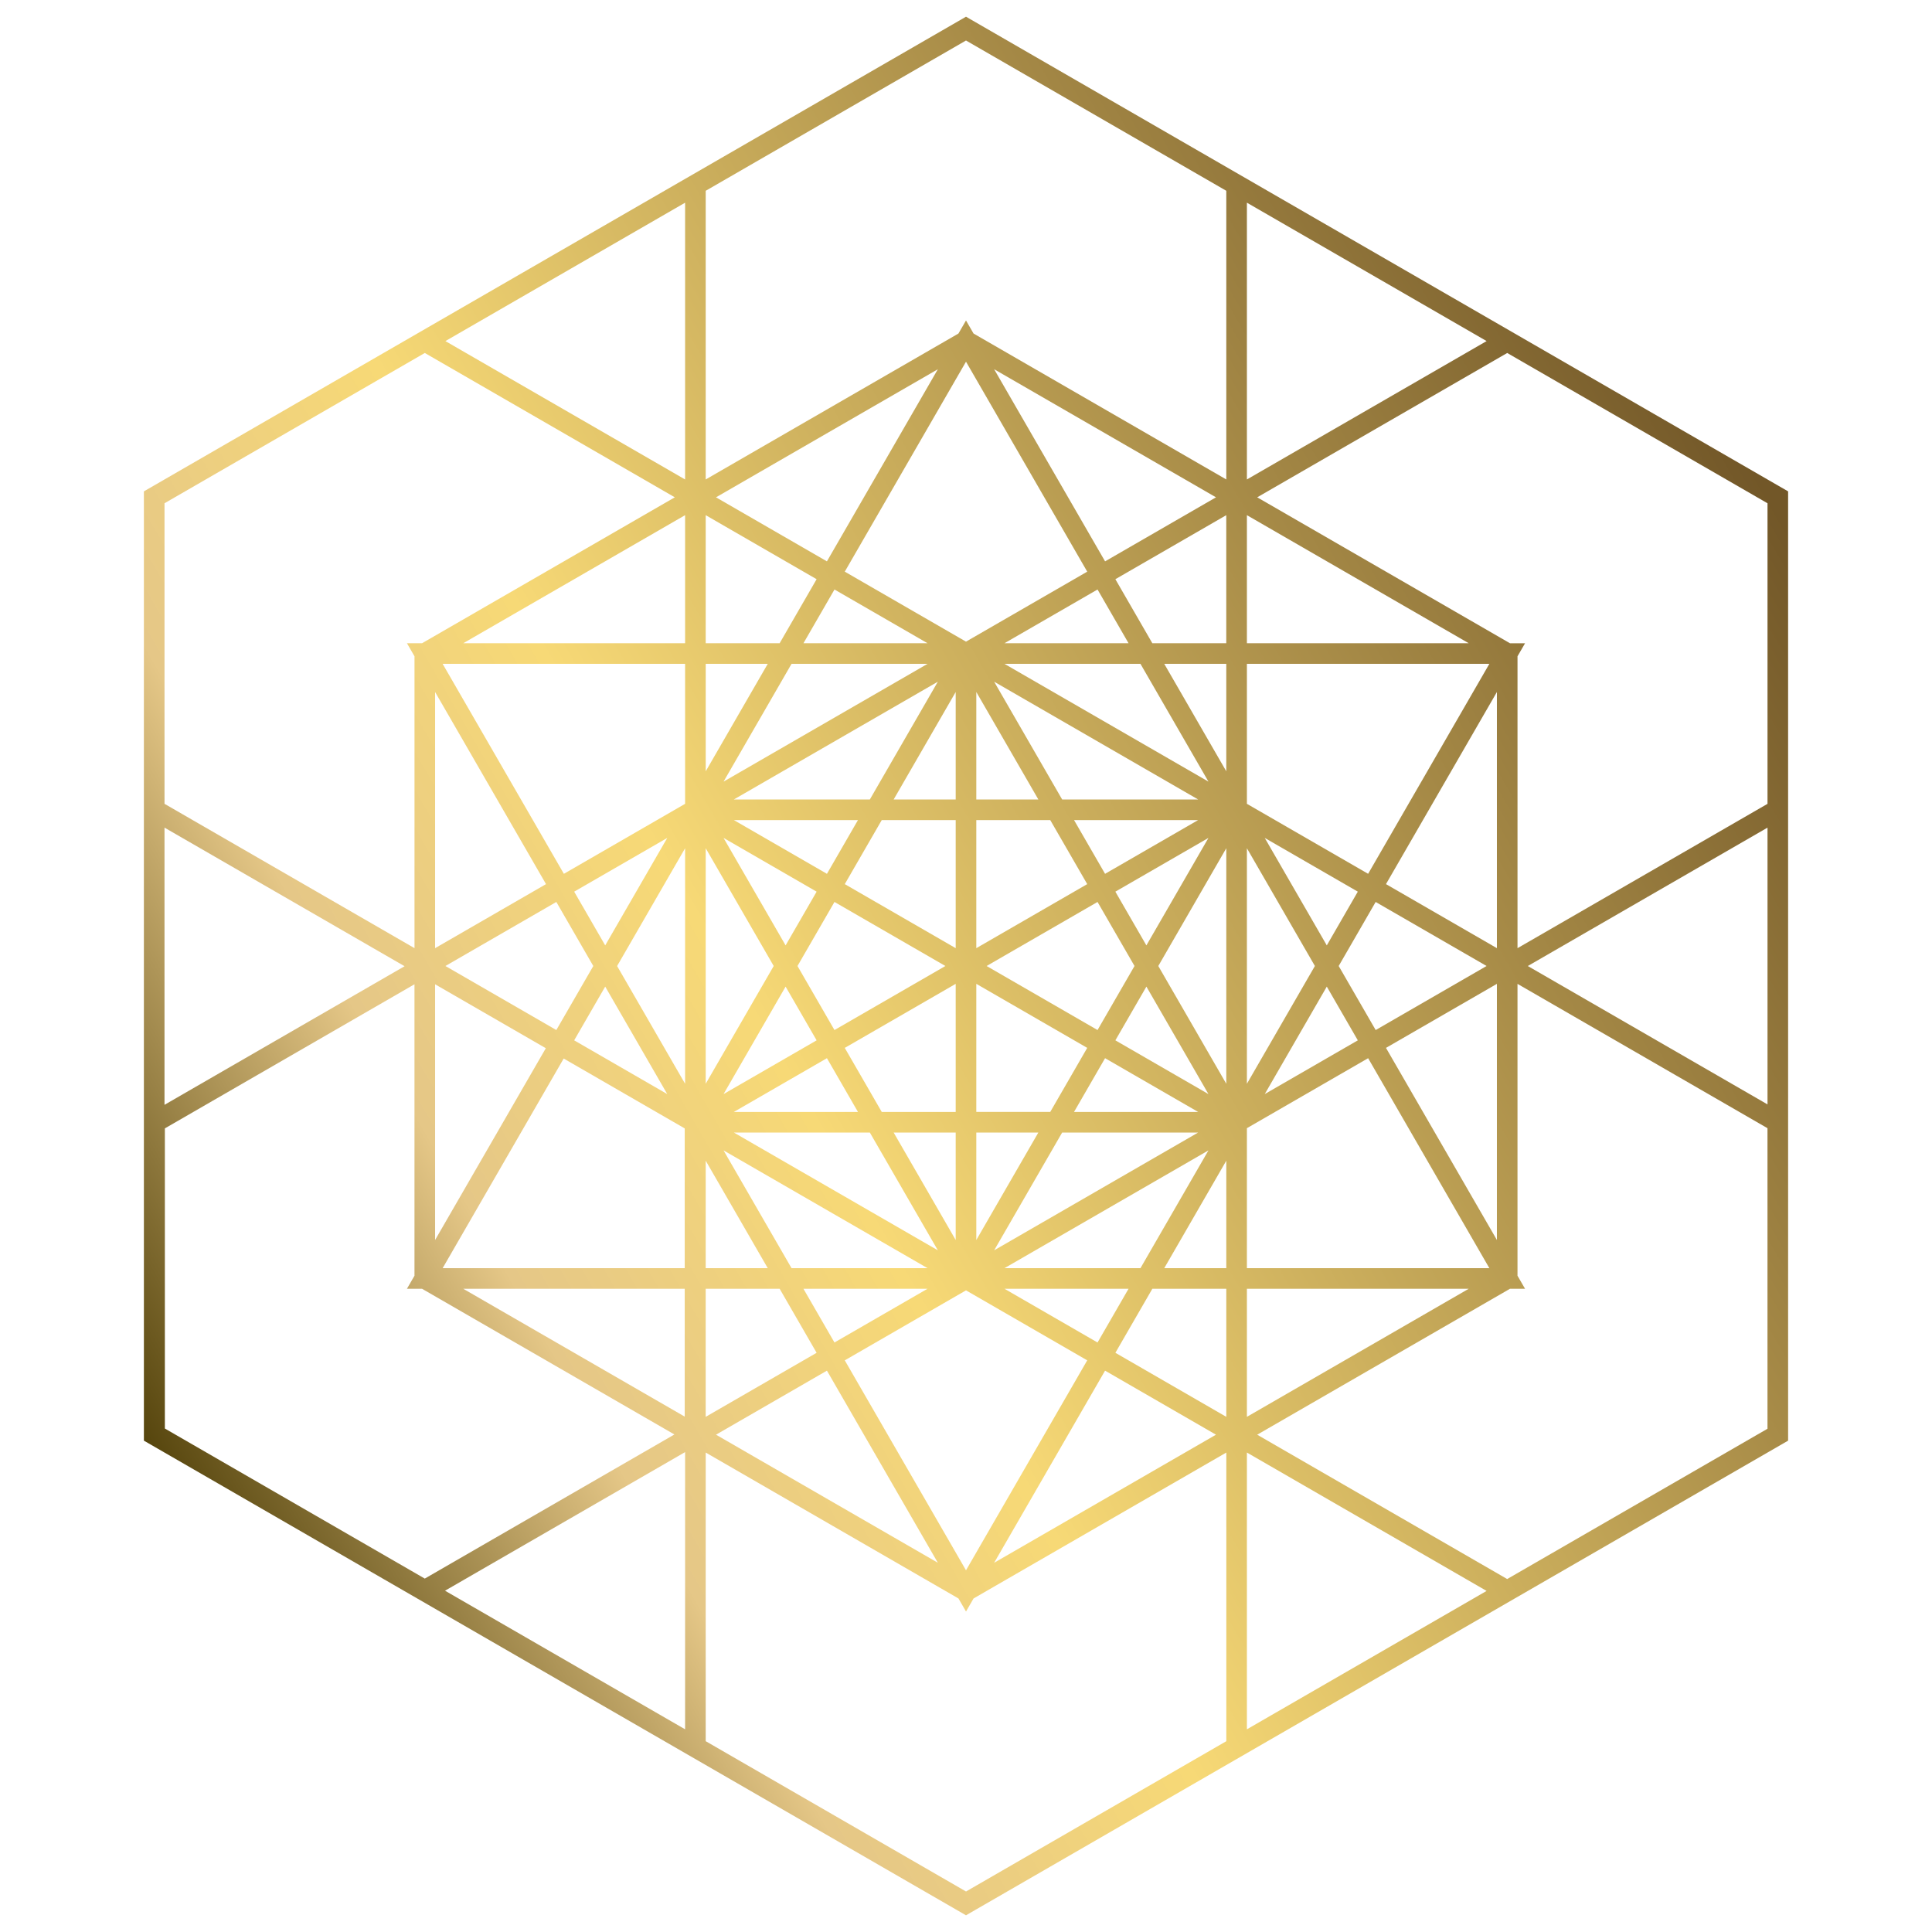 <?xml version="1.0" encoding="UTF-8"?><svg id="Layer_2" xmlns="http://www.w3.org/2000/svg" xmlns:xlink="http://www.w3.org/1999/xlink" viewBox="0 0 1500 1500"><defs><style>.cls-1{fill:url(#New_Gradient_Swatch_2);stroke-width:0px;}</style><linearGradient id="New_Gradient_Swatch_2" x1="111.72" y1="1118.51" x2="1388.28" y2="381.49" gradientUnits="userSpaceOnUse"><stop offset="0" stop-color="#56450d"/><stop offset=".21" stop-color="#e5c787"/><stop offset=".39" stop-color="#f7d976"/><stop offset=".99" stop-color="#725728"/></linearGradient></defs><path class="cls-1" d="M750,1487.03l8.21-4.74,630.07-363.77V381.49L750,12.97,111.72,381.49v737.03l630.07,363.77,8.21,4.74ZM1030.12,734l-48.17-83.43,72.25,41.71-24.08,41.72ZM1068.07,700.29l86.11,49.71-86.11,49.72-28.71-49.72,28.7-49.72ZM865.97,807.72l24.09-41.72,48.17,83.44-72.26-41.72ZM852.12,799.72l-86.12-49.72,86.12-49.72,28.71,49.72-28.71,49.72ZM865.97,692.28l72.26-41.72-48.18,83.44-24.09-41.72ZM857.97,678.43l-24.09-41.72h96.35l-72.26,41.72ZM844.12,686.43l-86.12,49.72v-99.44h57.41l28.71,49.72ZM758,620.71v-83.44l48.17,83.44h-48.17ZM742,620.71h-48.17l48.17-83.44v83.44ZM742,636.71v99.44l-86.12-49.72,28.71-49.72h57.41ZM642.03,678.43l-72.26-41.72h96.35l-24.09,41.72ZM634.03,692.28l-24.09,41.72-48.18-83.44,72.26,41.72ZM647.88,700.28l86.12,49.72-86.12,49.72-28.71-49.72,28.71-49.72ZM642.03,821.58l24.09,41.72h-96.35l72.26-41.72ZM655.88,813.58l86.12-49.72v99.45h-57.41l-28.71-49.72ZM742,879.3v83.44l-48.17-83.44h48.17ZM758,863.3v-99.45l86.12,49.72-28.71,49.72h-57.41ZM806.17,879.3l-48.17,83.44v-83.44h48.17ZM857.97,821.58l72.26,41.72h-96.35l24.09-41.72ZM899.3,750l52.79-91.44v182.88l-52.79-91.44ZM824.65,620.71l-52.79-91.44,158.38,91.44h-105.59ZM675.35,620.71h-105.59l158.38-91.44-52.79,91.44ZM600.7,750l-52.79,91.44v-182.88l52.79,91.44ZM634.03,807.72l-72.26,41.72,48.17-83.44,24.09,41.72ZM675.35,879.3l52.79,91.44-158.38-91.44h105.59ZM824.65,879.3h105.59l-158.38,91.44,52.79-91.44ZM779.86,515.41h105.59l52.79,91.44-158.38-91.44ZM779.86,499.41l72.26-41.72,24.09,41.72h-96.34ZM720.14,499.41h-96.34l24.09-41.72,72.26,41.72ZM720.14,515.41l-158.38,91.44,52.79-91.44h105.59ZM531.91,841.45l-52.79-91.44,52.79-91.44v182.88ZM561.76,893.16l158.38,91.44h-105.59l-52.79-91.44ZM596.08,984.6h-48.17v-83.44l48.17,83.44ZM938.24,893.16l-52.79,91.44h-105.59l158.38-91.44ZM952.09,901.17v83.43h-48.17l48.17-83.43ZM968.09,658.56l52.79,91.44-52.79,91.44v-182.88ZM952.08,598.83l-48.16-83.42h48.16v83.42ZM894.68,499.41l-28.71-49.72,86.1-49.71v99.43h-57.4ZM634.02,449.69l-28.71,49.72h-57.4v-99.43l86.11,49.71ZM596.08,515.41l-48.16,83.42v-83.42h48.16ZM469.88,734l-24.09-41.72,72.26-41.71-48.17,83.43ZM460.64,750l-28.71,49.72-86.12-49.72,86.12-49.72,28.7,49.72ZM469.88,766l48.17,83.44-72.26-41.72,24.09-41.72ZM605.32,1000.6l28.7,49.71-86.12,49.72v-99.43h57.41ZM623.79,1000.6h96.33l-72.25,41.71-24.08-41.71ZM779.87,1000.6h96.33l-24.08,41.71-72.25-41.71ZM894.68,1000.6h57.41v99.43l-86.11-49.72,28.7-49.71ZM981.95,849.44l48.17-83.44,24.09,41.72-46.89,27.07-25.37,14.64ZM857.98,435.84l-86.12-149.16,172.24,99.44-86.12,49.72ZM750,498.17l-94.12-54.34,94.12-163.02,94.12,163.02-94.12,54.34ZM642.02,435.84l-86.12-49.72,172.24-99.44-86.12,149.16ZM968.09,1100.03v-99.44h172.24l-172.24,99.44ZM968.09,984.6v-108.68h0l46.42-26.8,47.7-27.54,94.12,163.01h-188.24ZM968.09,624.09h0v-108.68h188.24l-94.12,163.01-94.12-54.34ZM968.09,499.41v-99.44l172.24,99.44h-172.24ZM531.91,499.41h-172.24l172.24-99.44v99.44ZM531.91,515.41v108.68h0l-94.12,54.34-94.12-163.01h188.24ZM531.62,876.09v108.51h-187.95l93.97-162.76,93.98,54.26ZM531.62,1000.6v99.27l-171.95-99.27h171.95ZM642.03,1064.17l86.12,149.16-172.24-99.44,86.12-49.72ZM750,1001.83l94.12,54.34-94.12,163.01-94.12-163.01,94.12-54.34ZM857.97,1064.17l86.12,49.72-172.24,99.44,86.12-149.16ZM1076.07,813.58l86.12-49.72v198.87l-86.12-149.16ZM1076.07,686.43l86.12-149.16v198.88l-86.12-49.72ZM423.93,686.43l-86.12,49.72v-198.88l86.12,149.16ZM337.81,764.2l85.97,49.63-85.97,148.91v-198.54ZM1172.33,1000.6h11.71l-5.86-10.14v-226.59l194.09,112.06v233.35l-202.09,116.68-194.1-112.06,196.24-113.29ZM1178.19,509.56l5.86-10.14h-11.71l-7.31-4.22-188.93-109.08,194.1-112.06,202.09,116.68v233.36l-194.1,112.06v-226.6ZM952.09,372.25l-196.23-113.3-5.86-10.14-5.86,10.14-196.23,113.3v-224.12l202.09-116.68,202.09,116.68v224.12ZM334.98,495.19l-7.31,4.22h-11.71l5.86,10.14v226.59l-194.09-112.06v-233.35l202.09-116.68,194.1,112.06-188.93,109.08ZM321.81,990.45l-5.86,10.14h11.71l195.95,113.13-193.81,111.89-201.8-116.51v-233.02l193.8-111.89v226.25ZM1154.19,1235.19l-186.1,107.45v-214.89l186.1,107.44ZM1186.19,750.01l186.1-107.44v214.89l-186.1-107.44ZM968.09,372.25v-214.89l186.11,107.45-186.11,107.44ZM531.91,372.26l-186.11-107.44,186.11-107.45v214.9ZM314.11,750.17l-186.39,107.61v-215.22l186.39,107.61ZM531.91,1127.41v215.22l-186.39-107.61,186.39-107.61ZM547.91,1351.86v-224.11l196.24,113.29,5.86,10.14,5.86-10.14,196.24-113.29v224.11l-202.09,116.69-202.09-116.69Z"/></svg>